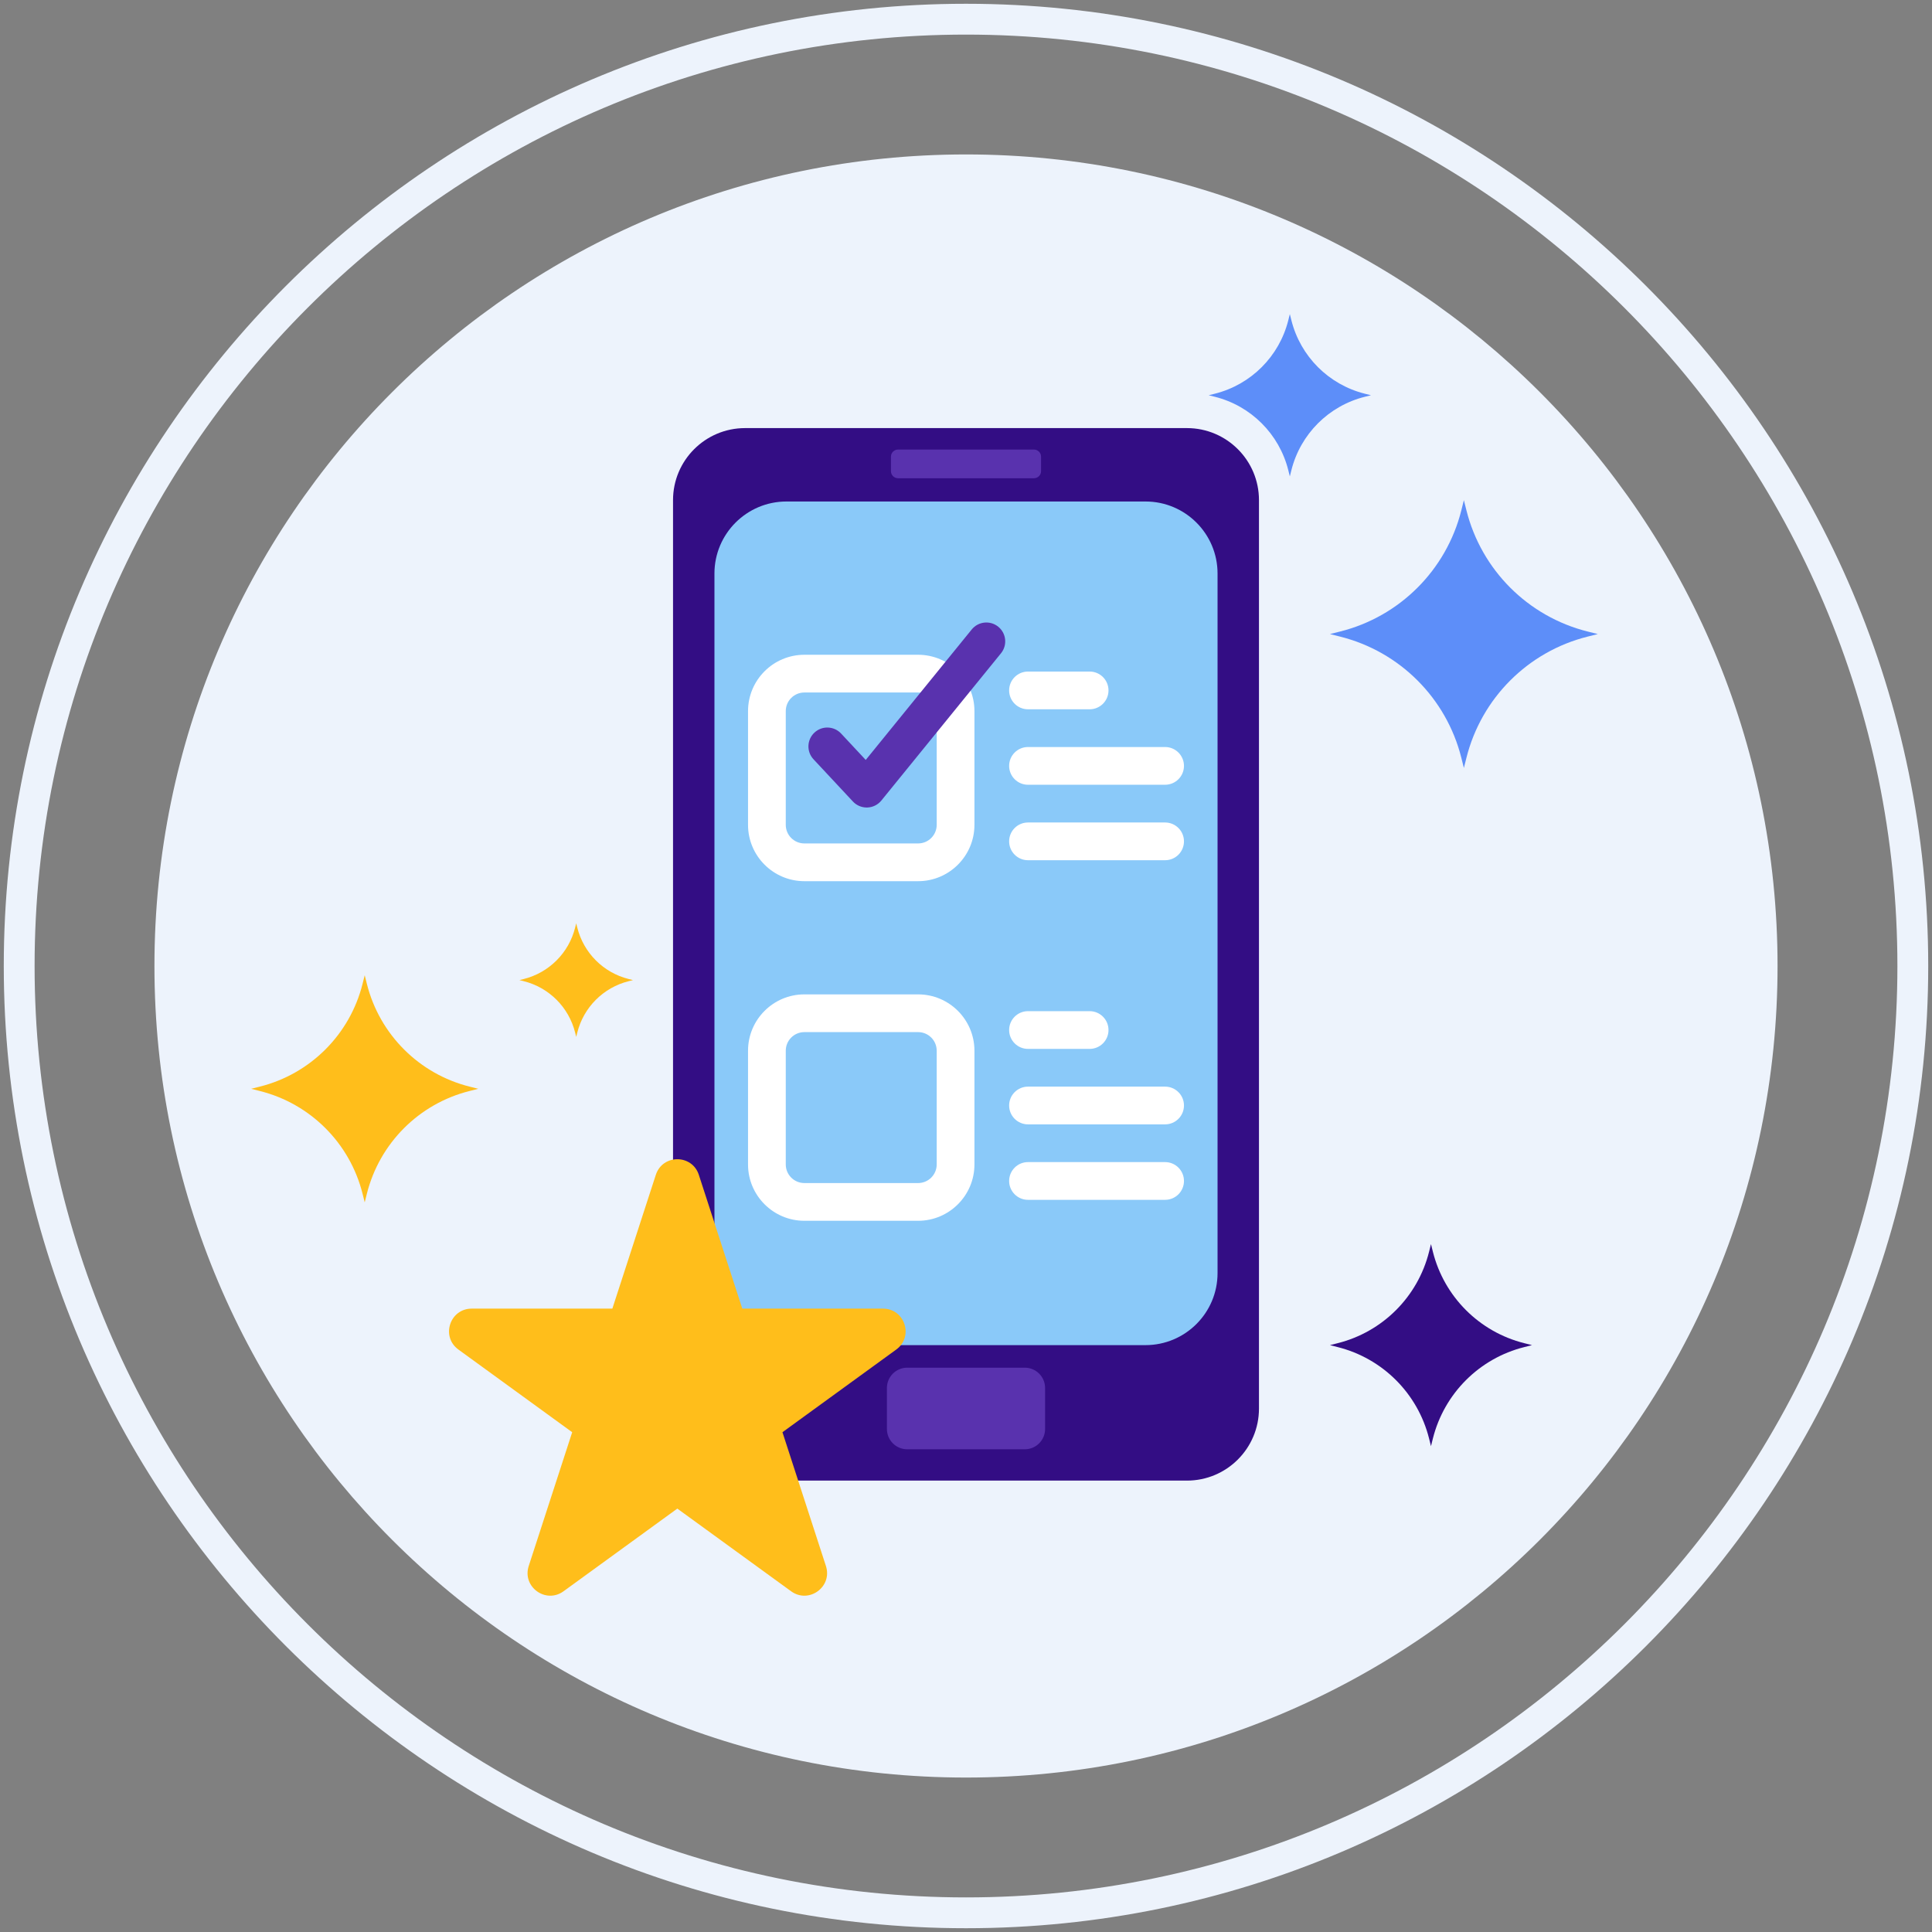<?xml version="1.0" encoding="utf-8"?>
<!-- Generator: Adobe Illustrator 22.0.1, SVG Export Plug-In . SVG Version: 6.00 Build 0)  -->
<svg version="1.1" id="Layer_1" xmlns="http://www.w3.org/2000/svg" xmlns:xlink="http://www.w3.org/1999/xlink" x="0px" y="0px"
	 viewBox="0 0 512 512" style="enable-background:new 0 0 512 512;" xml:space="preserve">
<rect x="0" y="0" width="512" height="512" fill="#808080" stroke="none"/>
<style type="text/css">
	.st0{fill:#330D84;}
	.st1{fill:#EDF3FC;}
	.st2{fill:#5932AE;}
	.st3{fill:#FFFFFF;}
	.st4{fill:#FFE37B;}
	.st5{fill:#5D8EF9;}
	.st6{fill:#8C7BFD;}
	.st7{fill:#8AC9F9;}
	.st8{fill:#FFBE1B;}
	.st9{fill:#6857E5;}
</style>
<g>
	<g>
		<g>
			<path class="st1" d="M255.999,40.928c-118.778,0-215.071,96.294-215.071,215.074c0,118.776,96.293,215.068,215.071,215.068
				c118.778,0,215.071-96.292,215.071-215.068C471.07,137.222,374.777,40.928,255.999,40.928z"/>
		</g>
	</g>
	<g>
		<g>
			<path class="st1" d="M255.999,1C115.391,1,1,115.392,1,256.002C1,396.609,115.391,511,255.999,511S511,396.609,511,256.002
				C511,115.392,396.607,1,255.999,1z M255.999,502.832c-136.103,0-246.83-110.728-246.83-246.83
				c0-136.104,110.727-246.833,246.83-246.833c136.102,0,246.832,110.729,246.832,246.833
				C502.831,392.104,392.101,502.832,255.999,502.832z"/>
		</g>
	</g>
	<g>
		<g>
			<path class="st0" d="M314.546,113.449H197.457c-10.547,0-19.097,8.551-19.097,19.092v240.738c0,10.55,8.55,19.098,19.097,19.098
				h117.089c10.546,0,19.094-8.548,19.094-19.098V132.541C333.64,122,325.092,113.449,314.546,113.449z"/>
		</g>
	</g>
	<g>
		<g>
			<path class="st2" d="M271.582,362.451h-31.164c-2.969,0-5.377,2.408-5.377,5.375v10.871c0,2.969,2.408,5.377,5.377,5.377h31.164
				c2.97,0,5.377-2.408,5.377-5.377v-10.871C276.959,364.859,274.552,362.451,271.582,362.451z"/>
		</g>
	</g>
	<g>
		<g>
			<path class="st2" d="M274.003,119.137h-36.005c-1.044,0-1.891,0.848-1.891,1.889v3.824c0,1.045,0.847,1.891,1.891,1.891h36.005
				c1.044,0,1.89-0.846,1.89-1.891v-3.824C275.893,119.984,275.047,119.137,274.003,119.137z"/>
		</g>
	</g>
	<g>
		<g>
			<path class="st7" d="M303.57,132.902h-95.137c-10.547,0-19.098,8.549-19.098,19.092v185.38c0,10.547,8.551,19.099,19.098,19.099
				h95.137c10.545,0,19.094-8.552,19.094-19.099v-185.38C322.664,141.451,314.115,132.902,303.57,132.902z"/>
		</g>
	</g>
	<g>
		<g>
			<path class="st8" d="M233.994,346.799h-37.275l-11.519-35.451c-1.794-5.522-9.607-5.522-11.401,0l-11.519,35.451h-37.275
				c-5.807,0-8.221,7.43-3.523,10.844l30.156,21.91l-11.519,35.451c-1.794,5.522,4.526,10.115,9.224,6.701l30.156-21.91
				l30.156,21.91c4.698,3.413,11.018-1.179,9.224-6.701l-11.519-35.451l30.156-21.91
				C242.215,354.229,239.801,346.799,233.994,346.799z"/>
		</g>
	</g>
	<g>
		<g>
			<path class="st3" d="M243.31,173.521h-30.147c-8.23,0-14.926,6.696-14.926,14.926v30.148c0,8.23,6.696,14.926,14.926,14.926
				h30.147c8.23,0,14.926-6.696,14.926-14.926v-30.148C258.236,180.216,251.541,173.521,243.31,173.521z M248.236,218.594
				c0,2.716-2.21,4.926-4.926,4.926h-30.147c-2.716,0-4.926-2.21-4.926-4.926v-30.148c0-2.716,2.21-4.926,4.926-4.926h30.147
				c2.716,0,4.926,2.21,4.926,4.926V218.594z"/>
		</g>
	</g>
	<g>
		<g>
			<path class="st3" d="M243.31,263.521h-30.147c-8.23,0-14.926,6.696-14.926,14.926v30.147c0,8.23,6.696,14.926,14.926,14.926
				h30.147c8.23,0,14.926-6.696,14.926-14.926v-30.147C258.236,270.216,251.541,263.521,243.31,263.521z M248.236,308.594
				c0,2.716-2.21,4.926-4.926,4.926h-30.147c-2.716,0-4.926-2.21-4.926-4.926v-30.147c0-2.716,2.21-4.926,4.926-4.926h30.147
				c2.716,0,4.926,2.21,4.926,4.926V308.594z"/>
		</g>
	</g>
	<g>
		<g>
			<path class="st3" d="M288.764,177.968h-16.333c-2.762,0-5,2.239-5,5s2.238,5,5,5h16.333c2.762,0,5-2.239,5-5
				S291.525,177.968,288.764,177.968z"/>
		</g>
	</g>
	<g>
		<g>
			<path class="st3" d="M308.764,197.968h-36.333c-2.762,0-5,2.239-5,5s2.238,5,5,5h36.333c2.762,0,5-2.239,5-5
				S311.525,197.968,308.764,197.968z"/>
		</g>
	</g>
	<g>
		<g>
			<path class="st3" d="M308.764,217.968h-36.333c-2.762,0-5,2.239-5,5s2.238,5,5,5h36.333c2.762,0,5-2.239,5-5
				S311.525,217.968,308.764,217.968z"/>
		</g>
	</g>
	<g>
		<g>
			<path class="st3" d="M288.764,267.968h-16.333c-2.762,0-5,2.239-5,5s2.238,5,5,5h16.333c2.762,0,5-2.239,5-5
				S291.525,267.968,288.764,267.968z"/>
		</g>
	</g>
	<g>
		<g>
			<path class="st3" d="M308.764,287.968h-36.333c-2.762,0-5,2.239-5,5s2.238,5,5,5h36.333c2.762,0,5-2.239,5-5
				S311.525,287.968,308.764,287.968z"/>
		</g>
	</g>
	<g>
		<g>
			<path class="st3" d="M308.764,307.968h-36.333c-2.762,0-5,2.239-5,5s2.238,5,5,5h36.333c2.762,0,5-2.239,5-5
				S311.525,307.968,308.764,307.968z"/>
		</g>
	</g>
	<g>
		<g>
			<path class="st2" d="M264.547,166.089c-2.143-1.74-5.292-1.416-7.033,0.728l-28.087,34.574l-6.528-6.996
				c-1.884-2.019-5.047-2.129-7.067-0.245c-2.019,1.884-2.128,5.048-0.245,7.067l10.444,11.193c0.947,1.015,2.272,1.589,3.656,1.589
				c0.057,0,0.114-0.001,0.171-0.003c1.445-0.05,2.798-0.722,3.709-1.844l31.708-39.03
				C267.017,170.979,266.69,167.83,264.547,166.089z"/>
		</g>
	</g>
	<g>
		<g>
			<path class="st0" d="M403.964,355.962c-11.93-2.986-21.236-12.302-24.234-24.229l-0.505-2.035l-0.509,2.035
				c-2.99,11.928-12.304,21.243-24.234,24.229l-2.028,0.512l2.028,0.515c11.93,2.985,21.244,12.298,24.234,24.224l0.509,2.034
				l0.505-2.034c2.998-11.926,12.304-21.239,24.234-24.224l2.036-0.515L403.964,355.962z"/>
		</g>
	</g>
	<g>
		<g>
			<path class="st8" d="M124.459,287.968c-13.405-3.359-23.869-13.828-27.236-27.236l-0.57-2.286l-0.573,2.286
				c-3.354,13.407-13.828,23.876-27.24,27.236l-2.277,0.574l2.277,0.579c13.412,3.355,23.885,13.82,27.24,27.227l0.573,2.288
				l0.57-2.288c3.367-13.407,13.831-23.872,27.236-27.227l2.29-0.579L124.459,287.968z"/>
		</g>
	</g>
	<g>
		<g>
			<path class="st8" d="M166.604,259.448c-6.703-1.68-11.934-6.914-13.618-13.618l-0.285-1.143l-0.286,1.143
				c-1.677,6.704-6.914,11.938-13.62,13.618l-1.138,0.287l1.138,0.29c6.706,1.678,11.943,6.91,13.62,13.614l0.286,1.144l0.285-1.144
				c1.684-6.704,6.915-11.936,13.618-13.614l1.145-0.29L166.604,259.448z"/>
		</g>
	</g>
	<g>
		<g>
			<path class="st5" d="M420.732,167.358c-15.806-3.962-28.145-16.312-32.114-32.115l-0.677-2.701l-0.672,2.701
				c-3.967,15.803-16.311,28.153-32.123,32.115l-2.692,0.675l2.692,0.675c15.812,3.96,28.156,16.306,32.123,32.115l0.672,2.698
				l0.677-2.698c3.969-15.809,16.308-28.155,32.114-32.115l2.704-0.675L420.732,167.358z"/>
		</g>
	</g>
	<g>
		<g>
			<path class="st5" d="M361.688,104.334c-9.577-2.401-17.053-9.883-19.458-19.458l-0.411-1.637l-0.407,1.637
				c-2.403,9.575-9.883,17.058-19.463,19.458l-1.631,0.409l1.631,0.409c9.58,2.399,17.06,9.88,19.463,19.459l0.407,1.635
				l0.411-1.635c2.405-9.579,9.881-17.059,19.458-19.459l1.638-0.409L361.688,104.334z"/>
		</g>
	</g>
</g>
</svg>
